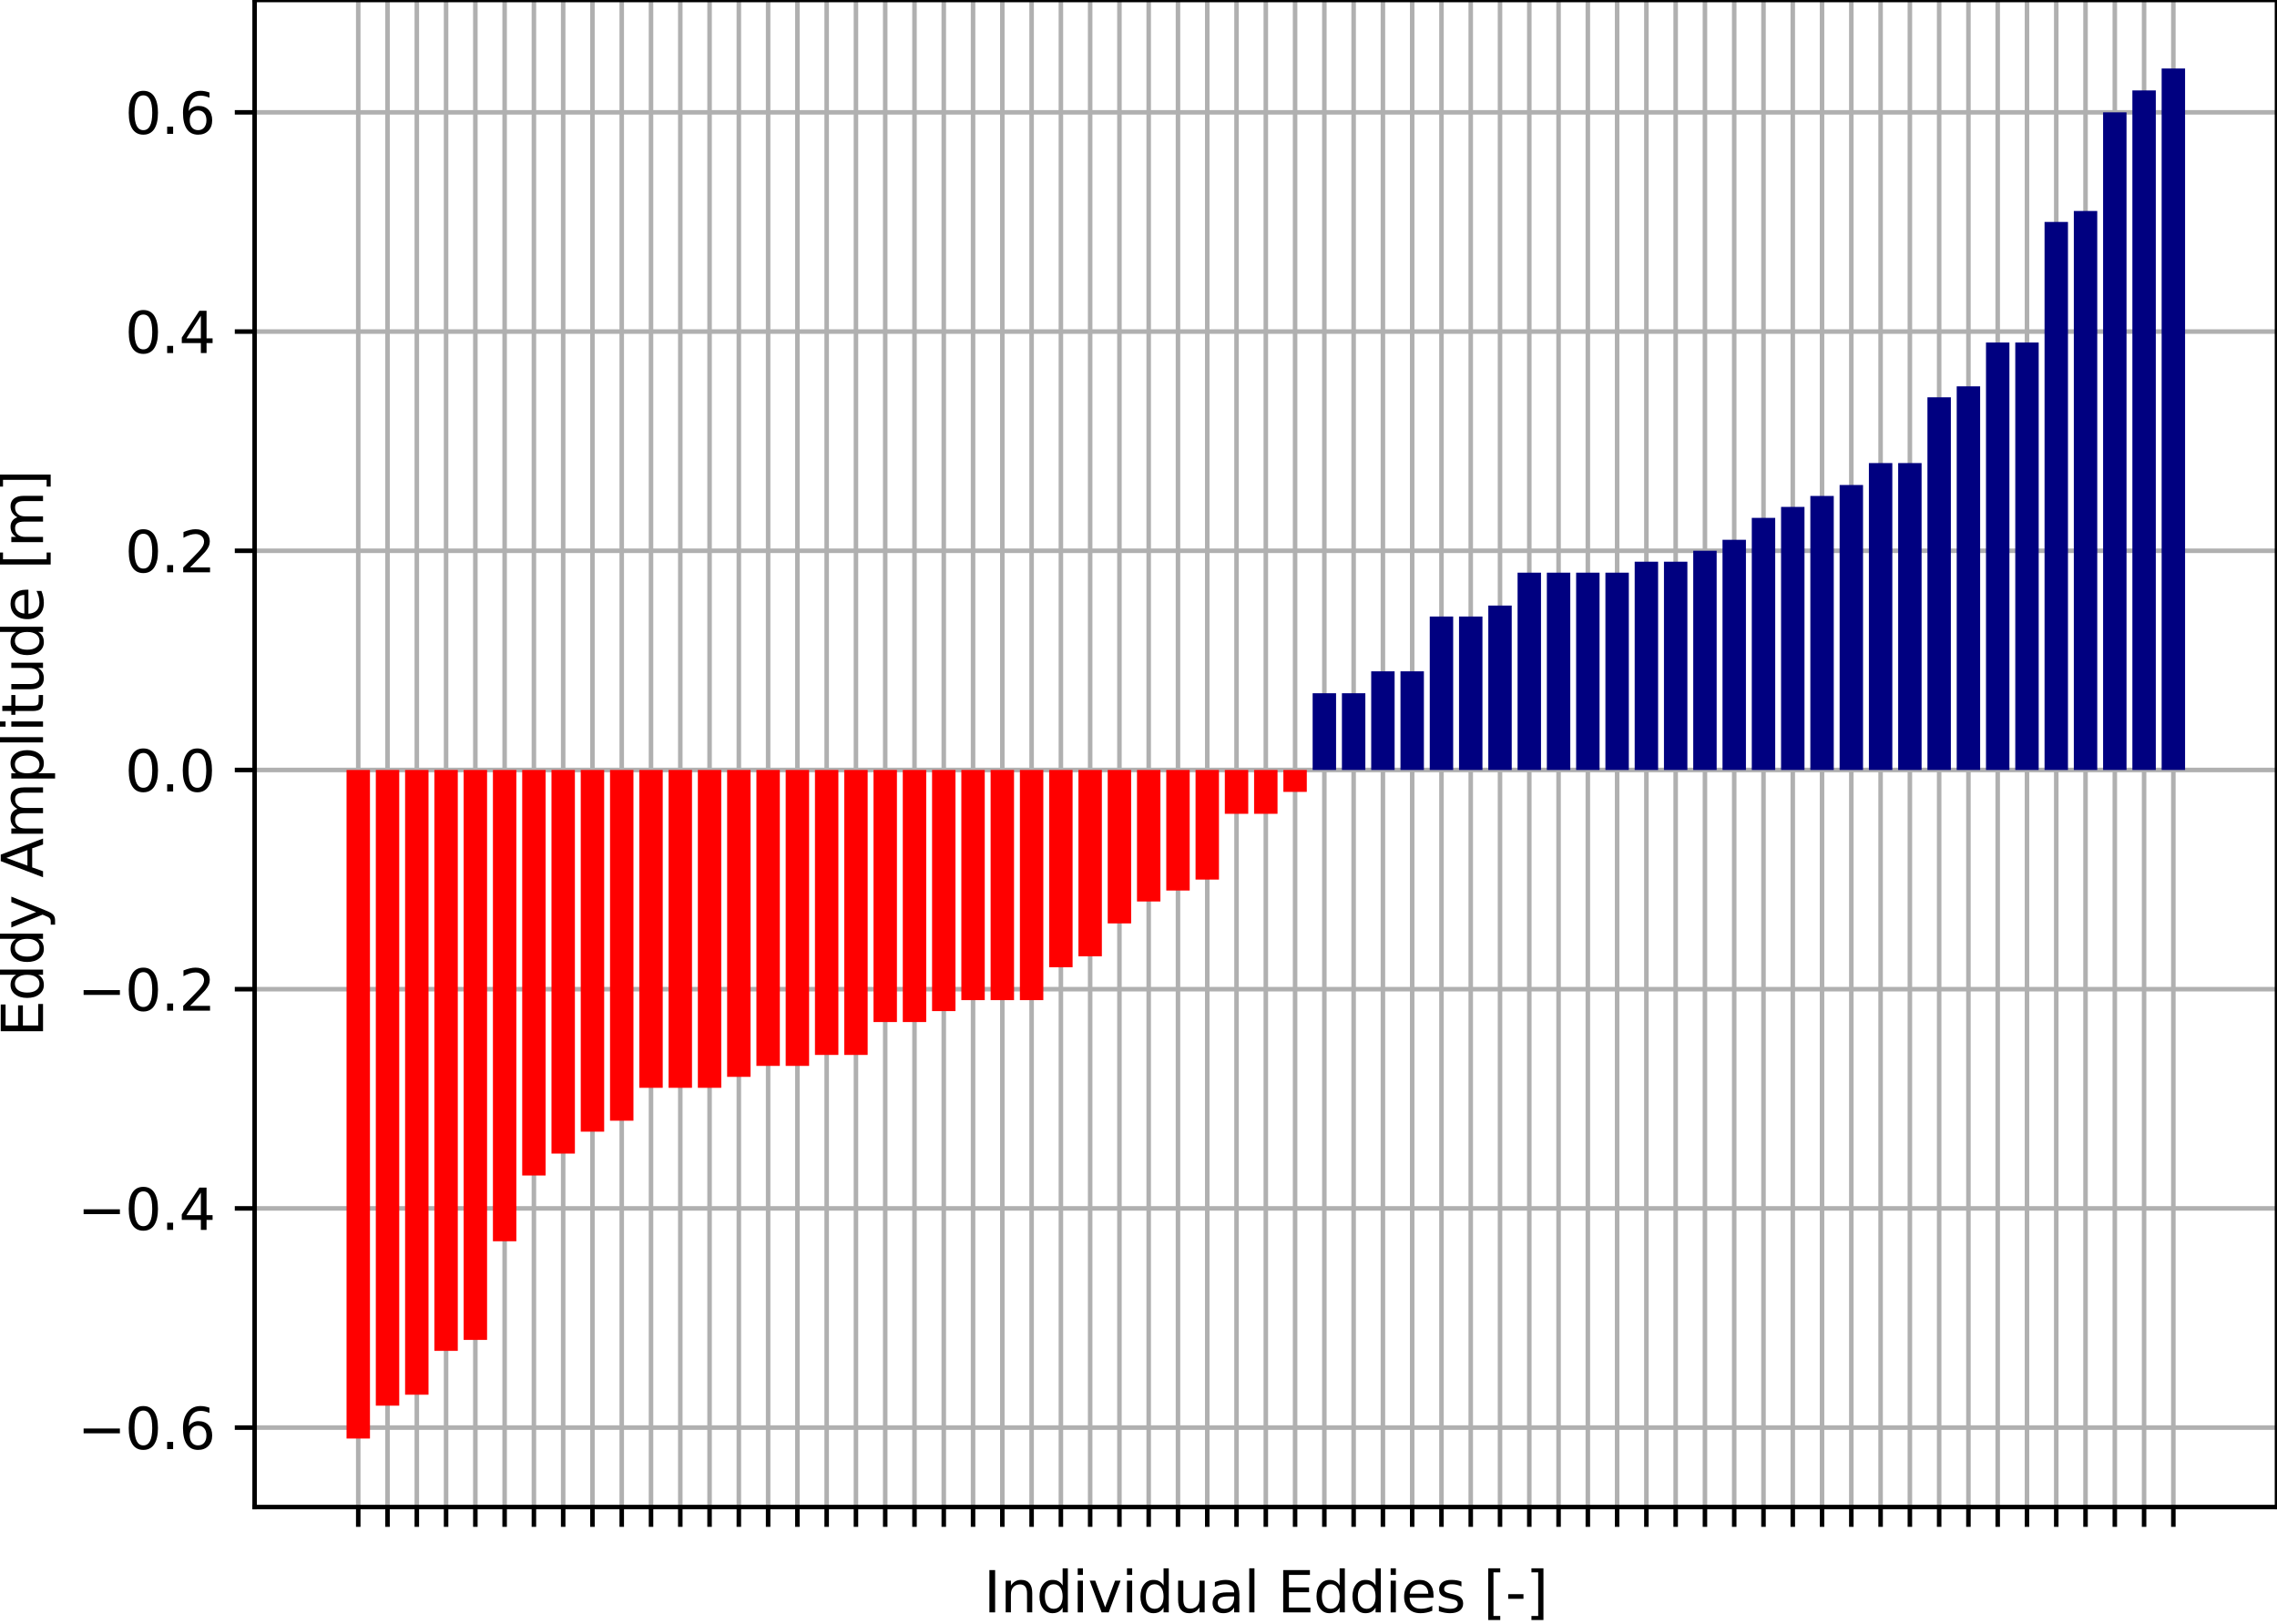 <?xml version="1.0" encoding="utf-8" standalone="no"?>
<!DOCTYPE svg PUBLIC "-//W3C//DTD SVG 1.1//EN"
  "http://www.w3.org/Graphics/SVG/1.1/DTD/svg11.dtd">
<svg xmlns:xlink="http://www.w3.org/1999/xlink" width="402.081pt" height="286.79pt" viewBox="0 0 402.081 286.79" xmlns="http://www.w3.org/2000/svg" version="1.1">
 <defs>
  <style type="text/css">*{stroke-linejoin: round; stroke-linecap: butt}</style>
 </defs>
 <g id="figure_1">
  <g id="patch_1">
   <path d="M 0 286.79 
L 402.081 286.79 
L 402.081 -0 
L 0 -0 
z
" style="fill: #ffffff"/>
  </g>
  <g id="axes_1">
   <g id="patch_2">
    <path d="M 44.961 266.112 
L 402.081 266.112 
L 402.081 -0 
L 44.961 -0 
z
" style="fill: #ffffff"/>
   </g>
   <g id="matplotlib.axis_1">
    <g id="xtick_1">
     <g id="line2d_1">
      <path d="M 63.262 266.112 
L 63.262 -0 
" clip-path="url(#p55c344beda)" style="fill: none; stroke: #b0b0b0; stroke-width: 0.8; stroke-linecap: square"/>
     </g>
     <g id="line2d_2">
      <defs>
       <path id="madc45bc527" d="M 0 0 
L 0 3.5 
" style="stroke: #000000; stroke-width: 0.8"/>
      </defs>
      <g>
       <use xlink:href="#madc45bc527" x="63.262" y="266.112" style="stroke: #000000; stroke-width: 0.8"/>
      </g>
     </g>
    </g>
    <g id="xtick_2">
     <g id="line2d_3">
      <path d="M 68.431 266.112 
L 68.431 -0 
" clip-path="url(#p55c344beda)" style="fill: none; stroke: #b0b0b0; stroke-width: 0.8; stroke-linecap: square"/>
     </g>
     <g id="line2d_4">
      <g>
       <use xlink:href="#madc45bc527" x="68.431" y="266.112" style="stroke: #000000; stroke-width: 0.8"/>
      </g>
     </g>
    </g>
    <g id="xtick_3">
     <g id="line2d_5">
      <path d="M 73.601 266.112 
L 73.601 -0 
" clip-path="url(#p55c344beda)" style="fill: none; stroke: #b0b0b0; stroke-width: 0.8; stroke-linecap: square"/>
     </g>
     <g id="line2d_6">
      <g>
       <use xlink:href="#madc45bc527" x="73.601" y="266.112" style="stroke: #000000; stroke-width: 0.8"/>
      </g>
     </g>
    </g>
    <g id="xtick_4">
     <g id="line2d_7">
      <path d="M 78.771 266.112 
L 78.771 -0 
" clip-path="url(#p55c344beda)" style="fill: none; stroke: #b0b0b0; stroke-width: 0.8; stroke-linecap: square"/>
     </g>
     <g id="line2d_8">
      <g>
       <use xlink:href="#madc45bc527" x="78.771" y="266.112" style="stroke: #000000; stroke-width: 0.8"/>
      </g>
     </g>
    </g>
    <g id="xtick_5">
     <g id="line2d_9">
      <path d="M 83.94 266.112 
L 83.94 -0 
" clip-path="url(#p55c344beda)" style="fill: none; stroke: #b0b0b0; stroke-width: 0.8; stroke-linecap: square"/>
     </g>
     <g id="line2d_10">
      <g>
       <use xlink:href="#madc45bc527" x="83.94" y="266.112" style="stroke: #000000; stroke-width: 0.8"/>
      </g>
     </g>
    </g>
    <g id="xtick_6">
     <g id="line2d_11">
      <path d="M 89.11 266.112 
L 89.11 -0 
" clip-path="url(#p55c344beda)" style="fill: none; stroke: #b0b0b0; stroke-width: 0.8; stroke-linecap: square"/>
     </g>
     <g id="line2d_12">
      <g>
       <use xlink:href="#madc45bc527" x="89.11" y="266.112" style="stroke: #000000; stroke-width: 0.8"/>
      </g>
     </g>
    </g>
    <g id="xtick_7">
     <g id="line2d_13">
      <path d="M 94.279 266.112 
L 94.279 -0 
" clip-path="url(#p55c344beda)" style="fill: none; stroke: #b0b0b0; stroke-width: 0.8; stroke-linecap: square"/>
     </g>
     <g id="line2d_14">
      <g>
       <use xlink:href="#madc45bc527" x="94.279" y="266.112" style="stroke: #000000; stroke-width: 0.8"/>
      </g>
     </g>
    </g>
    <g id="xtick_8">
     <g id="line2d_15">
      <path d="M 99.449 266.112 
L 99.449 -0 
" clip-path="url(#p55c344beda)" style="fill: none; stroke: #b0b0b0; stroke-width: 0.8; stroke-linecap: square"/>
     </g>
     <g id="line2d_16">
      <g>
       <use xlink:href="#madc45bc527" x="99.449" y="266.112" style="stroke: #000000; stroke-width: 0.8"/>
      </g>
     </g>
    </g>
    <g id="xtick_9">
     <g id="line2d_17">
      <path d="M 104.619 266.112 
L 104.619 -0 
" clip-path="url(#p55c344beda)" style="fill: none; stroke: #b0b0b0; stroke-width: 0.8; stroke-linecap: square"/>
     </g>
     <g id="line2d_18">
      <g>
       <use xlink:href="#madc45bc527" x="104.619" y="266.112" style="stroke: #000000; stroke-width: 0.8"/>
      </g>
     </g>
    </g>
    <g id="xtick_10">
     <g id="line2d_19">
      <path d="M 109.788 266.112 
L 109.788 -0 
" clip-path="url(#p55c344beda)" style="fill: none; stroke: #b0b0b0; stroke-width: 0.8; stroke-linecap: square"/>
     </g>
     <g id="line2d_20">
      <g>
       <use xlink:href="#madc45bc527" x="109.788" y="266.112" style="stroke: #000000; stroke-width: 0.8"/>
      </g>
     </g>
    </g>
    <g id="xtick_11">
     <g id="line2d_21">
      <path d="M 114.958 266.112 
L 114.958 -0 
" clip-path="url(#p55c344beda)" style="fill: none; stroke: #b0b0b0; stroke-width: 0.8; stroke-linecap: square"/>
     </g>
     <g id="line2d_22">
      <g>
       <use xlink:href="#madc45bc527" x="114.958" y="266.112" style="stroke: #000000; stroke-width: 0.8"/>
      </g>
     </g>
    </g>
    <g id="xtick_12">
     <g id="line2d_23">
      <path d="M 120.128 266.112 
L 120.128 -0 
" clip-path="url(#p55c344beda)" style="fill: none; stroke: #b0b0b0; stroke-width: 0.8; stroke-linecap: square"/>
     </g>
     <g id="line2d_24">
      <g>
       <use xlink:href="#madc45bc527" x="120.128" y="266.112" style="stroke: #000000; stroke-width: 0.8"/>
      </g>
     </g>
    </g>
    <g id="xtick_13">
     <g id="line2d_25">
      <path d="M 125.297 266.112 
L 125.297 -0 
" clip-path="url(#p55c344beda)" style="fill: none; stroke: #b0b0b0; stroke-width: 0.8; stroke-linecap: square"/>
     </g>
     <g id="line2d_26">
      <g>
       <use xlink:href="#madc45bc527" x="125.297" y="266.112" style="stroke: #000000; stroke-width: 0.8"/>
      </g>
     </g>
    </g>
    <g id="xtick_14">
     <g id="line2d_27">
      <path d="M 130.467 266.112 
L 130.467 -0 
" clip-path="url(#p55c344beda)" style="fill: none; stroke: #b0b0b0; stroke-width: 0.8; stroke-linecap: square"/>
     </g>
     <g id="line2d_28">
      <g>
       <use xlink:href="#madc45bc527" x="130.467" y="266.112" style="stroke: #000000; stroke-width: 0.8"/>
      </g>
     </g>
    </g>
    <g id="xtick_15">
     <g id="line2d_29">
      <path d="M 135.637 266.112 
L 135.637 -0 
" clip-path="url(#p55c344beda)" style="fill: none; stroke: #b0b0b0; stroke-width: 0.8; stroke-linecap: square"/>
     </g>
     <g id="line2d_30">
      <g>
       <use xlink:href="#madc45bc527" x="135.637" y="266.112" style="stroke: #000000; stroke-width: 0.8"/>
      </g>
     </g>
    </g>
    <g id="xtick_16">
     <g id="line2d_31">
      <path d="M 140.806 266.112 
L 140.806 -0 
" clip-path="url(#p55c344beda)" style="fill: none; stroke: #b0b0b0; stroke-width: 0.8; stroke-linecap: square"/>
     </g>
     <g id="line2d_32">
      <g>
       <use xlink:href="#madc45bc527" x="140.806" y="266.112" style="stroke: #000000; stroke-width: 0.8"/>
      </g>
     </g>
    </g>
    <g id="xtick_17">
     <g id="line2d_33">
      <path d="M 145.976 266.112 
L 145.976 -0 
" clip-path="url(#p55c344beda)" style="fill: none; stroke: #b0b0b0; stroke-width: 0.8; stroke-linecap: square"/>
     </g>
     <g id="line2d_34">
      <g>
       <use xlink:href="#madc45bc527" x="145.976" y="266.112" style="stroke: #000000; stroke-width: 0.8"/>
      </g>
     </g>
    </g>
    <g id="xtick_18">
     <g id="line2d_35">
      <path d="M 151.146 266.112 
L 151.146 -0 
" clip-path="url(#p55c344beda)" style="fill: none; stroke: #b0b0b0; stroke-width: 0.8; stroke-linecap: square"/>
     </g>
     <g id="line2d_36">
      <g>
       <use xlink:href="#madc45bc527" x="151.146" y="266.112" style="stroke: #000000; stroke-width: 0.8"/>
      </g>
     </g>
    </g>
    <g id="xtick_19">
     <g id="line2d_37">
      <path d="M 156.315 266.112 
L 156.315 -0 
" clip-path="url(#p55c344beda)" style="fill: none; stroke: #b0b0b0; stroke-width: 0.8; stroke-linecap: square"/>
     </g>
     <g id="line2d_38">
      <g>
       <use xlink:href="#madc45bc527" x="156.315" y="266.112" style="stroke: #000000; stroke-width: 0.8"/>
      </g>
     </g>
    </g>
    <g id="xtick_20">
     <g id="line2d_39">
      <path d="M 161.485 266.112 
L 161.485 -0 
" clip-path="url(#p55c344beda)" style="fill: none; stroke: #b0b0b0; stroke-width: 0.8; stroke-linecap: square"/>
     </g>
     <g id="line2d_40">
      <g>
       <use xlink:href="#madc45bc527" x="161.485" y="266.112" style="stroke: #000000; stroke-width: 0.8"/>
      </g>
     </g>
    </g>
    <g id="xtick_21">
     <g id="line2d_41">
      <path d="M 166.655 266.112 
L 166.655 -0 
" clip-path="url(#p55c344beda)" style="fill: none; stroke: #b0b0b0; stroke-width: 0.8; stroke-linecap: square"/>
     </g>
     <g id="line2d_42">
      <g>
       <use xlink:href="#madc45bc527" x="166.655" y="266.112" style="stroke: #000000; stroke-width: 0.8"/>
      </g>
     </g>
    </g>
    <g id="xtick_22">
     <g id="line2d_43">
      <path d="M 171.824 266.112 
L 171.824 -0 
" clip-path="url(#p55c344beda)" style="fill: none; stroke: #b0b0b0; stroke-width: 0.8; stroke-linecap: square"/>
     </g>
     <g id="line2d_44">
      <g>
       <use xlink:href="#madc45bc527" x="171.824" y="266.112" style="stroke: #000000; stroke-width: 0.8"/>
      </g>
     </g>
    </g>
    <g id="xtick_23">
     <g id="line2d_45">
      <path d="M 176.994 266.112 
L 176.994 -0 
" clip-path="url(#p55c344beda)" style="fill: none; stroke: #b0b0b0; stroke-width: 0.8; stroke-linecap: square"/>
     </g>
     <g id="line2d_46">
      <g>
       <use xlink:href="#madc45bc527" x="176.994" y="266.112" style="stroke: #000000; stroke-width: 0.8"/>
      </g>
     </g>
    </g>
    <g id="xtick_24">
     <g id="line2d_47">
      <path d="M 182.164 266.112 
L 182.164 -0 
" clip-path="url(#p55c344beda)" style="fill: none; stroke: #b0b0b0; stroke-width: 0.8; stroke-linecap: square"/>
     </g>
     <g id="line2d_48">
      <g>
       <use xlink:href="#madc45bc527" x="182.164" y="266.112" style="stroke: #000000; stroke-width: 0.8"/>
      </g>
     </g>
    </g>
    <g id="xtick_25">
     <g id="line2d_49">
      <path d="M 187.333 266.112 
L 187.333 -0 
" clip-path="url(#p55c344beda)" style="fill: none; stroke: #b0b0b0; stroke-width: 0.8; stroke-linecap: square"/>
     </g>
     <g id="line2d_50">
      <g>
       <use xlink:href="#madc45bc527" x="187.333" y="266.112" style="stroke: #000000; stroke-width: 0.8"/>
      </g>
     </g>
    </g>
    <g id="xtick_26">
     <g id="line2d_51">
      <path d="M 192.503 266.112 
L 192.503 -0 
" clip-path="url(#p55c344beda)" style="fill: none; stroke: #b0b0b0; stroke-width: 0.8; stroke-linecap: square"/>
     </g>
     <g id="line2d_52">
      <g>
       <use xlink:href="#madc45bc527" x="192.503" y="266.112" style="stroke: #000000; stroke-width: 0.8"/>
      </g>
     </g>
    </g>
    <g id="xtick_27">
     <g id="line2d_53">
      <path d="M 197.673 266.112 
L 197.673 -0 
" clip-path="url(#p55c344beda)" style="fill: none; stroke: #b0b0b0; stroke-width: 0.8; stroke-linecap: square"/>
     </g>
     <g id="line2d_54">
      <g>
       <use xlink:href="#madc45bc527" x="197.673" y="266.112" style="stroke: #000000; stroke-width: 0.8"/>
      </g>
     </g>
    </g>
    <g id="xtick_28">
     <g id="line2d_55">
      <path d="M 202.842 266.112 
L 202.842 -0 
" clip-path="url(#p55c344beda)" style="fill: none; stroke: #b0b0b0; stroke-width: 0.8; stroke-linecap: square"/>
     </g>
     <g id="line2d_56">
      <g>
       <use xlink:href="#madc45bc527" x="202.842" y="266.112" style="stroke: #000000; stroke-width: 0.8"/>
      </g>
     </g>
    </g>
    <g id="xtick_29">
     <g id="line2d_57">
      <path d="M 208.012 266.112 
L 208.012 -0 
" clip-path="url(#p55c344beda)" style="fill: none; stroke: #b0b0b0; stroke-width: 0.8; stroke-linecap: square"/>
     </g>
     <g id="line2d_58">
      <g>
       <use xlink:href="#madc45bc527" x="208.012" y="266.112" style="stroke: #000000; stroke-width: 0.8"/>
      </g>
     </g>
    </g>
    <g id="xtick_30">
     <g id="line2d_59">
      <path d="M 213.182 266.112 
L 213.182 -0 
" clip-path="url(#p55c344beda)" style="fill: none; stroke: #b0b0b0; stroke-width: 0.8; stroke-linecap: square"/>
     </g>
     <g id="line2d_60">
      <g>
       <use xlink:href="#madc45bc527" x="213.182" y="266.112" style="stroke: #000000; stroke-width: 0.8"/>
      </g>
     </g>
    </g>
    <g id="xtick_31">
     <g id="line2d_61">
      <path d="M 218.351 266.112 
L 218.351 -0 
" clip-path="url(#p55c344beda)" style="fill: none; stroke: #b0b0b0; stroke-width: 0.8; stroke-linecap: square"/>
     </g>
     <g id="line2d_62">
      <g>
       <use xlink:href="#madc45bc527" x="218.351" y="266.112" style="stroke: #000000; stroke-width: 0.8"/>
      </g>
     </g>
    </g>
    <g id="xtick_32">
     <g id="line2d_63">
      <path d="M 223.521 266.112 
L 223.521 -0 
" clip-path="url(#p55c344beda)" style="fill: none; stroke: #b0b0b0; stroke-width: 0.8; stroke-linecap: square"/>
     </g>
     <g id="line2d_64">
      <g>
       <use xlink:href="#madc45bc527" x="223.521" y="266.112" style="stroke: #000000; stroke-width: 0.8"/>
      </g>
     </g>
    </g>
    <g id="xtick_33">
     <g id="line2d_65">
      <path d="M 228.691 266.112 
L 228.691 -0 
" clip-path="url(#p55c344beda)" style="fill: none; stroke: #b0b0b0; stroke-width: 0.8; stroke-linecap: square"/>
     </g>
     <g id="line2d_66">
      <g>
       <use xlink:href="#madc45bc527" x="228.691" y="266.112" style="stroke: #000000; stroke-width: 0.8"/>
      </g>
     </g>
    </g>
    <g id="xtick_34">
     <g id="line2d_67">
      <path d="M 233.86 266.112 
L 233.86 -0 
" clip-path="url(#p55c344beda)" style="fill: none; stroke: #b0b0b0; stroke-width: 0.8; stroke-linecap: square"/>
     </g>
     <g id="line2d_68">
      <g>
       <use xlink:href="#madc45bc527" x="233.86" y="266.112" style="stroke: #000000; stroke-width: 0.8"/>
      </g>
     </g>
    </g>
    <g id="xtick_35">
     <g id="line2d_69">
      <path d="M 239.03 266.112 
L 239.03 -0 
" clip-path="url(#p55c344beda)" style="fill: none; stroke: #b0b0b0; stroke-width: 0.8; stroke-linecap: square"/>
     </g>
     <g id="line2d_70">
      <g>
       <use xlink:href="#madc45bc527" x="239.03" y="266.112" style="stroke: #000000; stroke-width: 0.8"/>
      </g>
     </g>
    </g>
    <g id="xtick_36">
     <g id="line2d_71">
      <path d="M 244.2 266.112 
L 244.2 -0 
" clip-path="url(#p55c344beda)" style="fill: none; stroke: #b0b0b0; stroke-width: 0.8; stroke-linecap: square"/>
     </g>
     <g id="line2d_72">
      <g>
       <use xlink:href="#madc45bc527" x="244.2" y="266.112" style="stroke: #000000; stroke-width: 0.8"/>
      </g>
     </g>
    </g>
    <g id="xtick_37">
     <g id="line2d_73">
      <path d="M 249.369 266.112 
L 249.369 -0 
" clip-path="url(#p55c344beda)" style="fill: none; stroke: #b0b0b0; stroke-width: 0.8; stroke-linecap: square"/>
     </g>
     <g id="line2d_74">
      <g>
       <use xlink:href="#madc45bc527" x="249.369" y="266.112" style="stroke: #000000; stroke-width: 0.8"/>
      </g>
     </g>
    </g>
    <g id="xtick_38">
     <g id="line2d_75">
      <path d="M 254.539 266.112 
L 254.539 -0 
" clip-path="url(#p55c344beda)" style="fill: none; stroke: #b0b0b0; stroke-width: 0.8; stroke-linecap: square"/>
     </g>
     <g id="line2d_76">
      <g>
       <use xlink:href="#madc45bc527" x="254.539" y="266.112" style="stroke: #000000; stroke-width: 0.8"/>
      </g>
     </g>
    </g>
    <g id="xtick_39">
     <g id="line2d_77">
      <path d="M 259.709 266.112 
L 259.709 -0 
" clip-path="url(#p55c344beda)" style="fill: none; stroke: #b0b0b0; stroke-width: 0.8; stroke-linecap: square"/>
     </g>
     <g id="line2d_78">
      <g>
       <use xlink:href="#madc45bc527" x="259.709" y="266.112" style="stroke: #000000; stroke-width: 0.8"/>
      </g>
     </g>
    </g>
    <g id="xtick_40">
     <g id="line2d_79">
      <path d="M 264.878 266.112 
L 264.878 -0 
" clip-path="url(#p55c344beda)" style="fill: none; stroke: #b0b0b0; stroke-width: 0.8; stroke-linecap: square"/>
     </g>
     <g id="line2d_80">
      <g>
       <use xlink:href="#madc45bc527" x="264.878" y="266.112" style="stroke: #000000; stroke-width: 0.8"/>
      </g>
     </g>
    </g>
    <g id="xtick_41">
     <g id="line2d_81">
      <path d="M 270.048 266.112 
L 270.048 -0 
" clip-path="url(#p55c344beda)" style="fill: none; stroke: #b0b0b0; stroke-width: 0.8; stroke-linecap: square"/>
     </g>
     <g id="line2d_82">
      <g>
       <use xlink:href="#madc45bc527" x="270.048" y="266.112" style="stroke: #000000; stroke-width: 0.8"/>
      </g>
     </g>
    </g>
    <g id="xtick_42">
     <g id="line2d_83">
      <path d="M 275.218 266.112 
L 275.218 -0 
" clip-path="url(#p55c344beda)" style="fill: none; stroke: #b0b0b0; stroke-width: 0.8; stroke-linecap: square"/>
     </g>
     <g id="line2d_84">
      <g>
       <use xlink:href="#madc45bc527" x="275.218" y="266.112" style="stroke: #000000; stroke-width: 0.8"/>
      </g>
     </g>
    </g>
    <g id="xtick_43">
     <g id="line2d_85">
      <path d="M 280.387 266.112 
L 280.387 -0 
" clip-path="url(#p55c344beda)" style="fill: none; stroke: #b0b0b0; stroke-width: 0.8; stroke-linecap: square"/>
     </g>
     <g id="line2d_86">
      <g>
       <use xlink:href="#madc45bc527" x="280.387" y="266.112" style="stroke: #000000; stroke-width: 0.8"/>
      </g>
     </g>
    </g>
    <g id="xtick_44">
     <g id="line2d_87">
      <path d="M 285.557 266.112 
L 285.557 -0 
" clip-path="url(#p55c344beda)" style="fill: none; stroke: #b0b0b0; stroke-width: 0.8; stroke-linecap: square"/>
     </g>
     <g id="line2d_88">
      <g>
       <use xlink:href="#madc45bc527" x="285.557" y="266.112" style="stroke: #000000; stroke-width: 0.8"/>
      </g>
     </g>
    </g>
    <g id="xtick_45">
     <g id="line2d_89">
      <path d="M 290.726 266.112 
L 290.726 -0 
" clip-path="url(#p55c344beda)" style="fill: none; stroke: #b0b0b0; stroke-width: 0.8; stroke-linecap: square"/>
     </g>
     <g id="line2d_90">
      <g>
       <use xlink:href="#madc45bc527" x="290.726" y="266.112" style="stroke: #000000; stroke-width: 0.8"/>
      </g>
     </g>
    </g>
    <g id="xtick_46">
     <g id="line2d_91">
      <path d="M 295.896 266.112 
L 295.896 -0 
" clip-path="url(#p55c344beda)" style="fill: none; stroke: #b0b0b0; stroke-width: 0.8; stroke-linecap: square"/>
     </g>
     <g id="line2d_92">
      <g>
       <use xlink:href="#madc45bc527" x="295.896" y="266.112" style="stroke: #000000; stroke-width: 0.8"/>
      </g>
     </g>
    </g>
    <g id="xtick_47">
     <g id="line2d_93">
      <path d="M 301.066 266.112 
L 301.066 -0 
" clip-path="url(#p55c344beda)" style="fill: none; stroke: #b0b0b0; stroke-width: 0.8; stroke-linecap: square"/>
     </g>
     <g id="line2d_94">
      <g>
       <use xlink:href="#madc45bc527" x="301.066" y="266.112" style="stroke: #000000; stroke-width: 0.8"/>
      </g>
     </g>
    </g>
    <g id="xtick_48">
     <g id="line2d_95">
      <path d="M 306.235 266.112 
L 306.235 -0 
" clip-path="url(#p55c344beda)" style="fill: none; stroke: #b0b0b0; stroke-width: 0.8; stroke-linecap: square"/>
     </g>
     <g id="line2d_96">
      <g>
       <use xlink:href="#madc45bc527" x="306.235" y="266.112" style="stroke: #000000; stroke-width: 0.8"/>
      </g>
     </g>
    </g>
    <g id="xtick_49">
     <g id="line2d_97">
      <path d="M 311.405 266.112 
L 311.405 -0 
" clip-path="url(#p55c344beda)" style="fill: none; stroke: #b0b0b0; stroke-width: 0.8; stroke-linecap: square"/>
     </g>
     <g id="line2d_98">
      <g>
       <use xlink:href="#madc45bc527" x="311.405" y="266.112" style="stroke: #000000; stroke-width: 0.8"/>
      </g>
     </g>
    </g>
    <g id="xtick_50">
     <g id="line2d_99">
      <path d="M 316.575 266.112 
L 316.575 -0 
" clip-path="url(#p55c344beda)" style="fill: none; stroke: #b0b0b0; stroke-width: 0.8; stroke-linecap: square"/>
     </g>
     <g id="line2d_100">
      <g>
       <use xlink:href="#madc45bc527" x="316.575" y="266.112" style="stroke: #000000; stroke-width: 0.8"/>
      </g>
     </g>
    </g>
    <g id="xtick_51">
     <g id="line2d_101">
      <path d="M 321.744 266.112 
L 321.744 -0 
" clip-path="url(#p55c344beda)" style="fill: none; stroke: #b0b0b0; stroke-width: 0.8; stroke-linecap: square"/>
     </g>
     <g id="line2d_102">
      <g>
       <use xlink:href="#madc45bc527" x="321.744" y="266.112" style="stroke: #000000; stroke-width: 0.8"/>
      </g>
     </g>
    </g>
    <g id="xtick_52">
     <g id="line2d_103">
      <path d="M 326.914 266.112 
L 326.914 -0 
" clip-path="url(#p55c344beda)" style="fill: none; stroke: #b0b0b0; stroke-width: 0.8; stroke-linecap: square"/>
     </g>
     <g id="line2d_104">
      <g>
       <use xlink:href="#madc45bc527" x="326.914" y="266.112" style="stroke: #000000; stroke-width: 0.8"/>
      </g>
     </g>
    </g>
    <g id="xtick_53">
     <g id="line2d_105">
      <path d="M 332.084 266.112 
L 332.084 -0 
" clip-path="url(#p55c344beda)" style="fill: none; stroke: #b0b0b0; stroke-width: 0.8; stroke-linecap: square"/>
     </g>
     <g id="line2d_106">
      <g>
       <use xlink:href="#madc45bc527" x="332.084" y="266.112" style="stroke: #000000; stroke-width: 0.8"/>
      </g>
     </g>
    </g>
    <g id="xtick_54">
     <g id="line2d_107">
      <path d="M 337.253 266.112 
L 337.253 -0 
" clip-path="url(#p55c344beda)" style="fill: none; stroke: #b0b0b0; stroke-width: 0.8; stroke-linecap: square"/>
     </g>
     <g id="line2d_108">
      <g>
       <use xlink:href="#madc45bc527" x="337.253" y="266.112" style="stroke: #000000; stroke-width: 0.8"/>
      </g>
     </g>
    </g>
    <g id="xtick_55">
     <g id="line2d_109">
      <path d="M 342.423 266.112 
L 342.423 -0 
" clip-path="url(#p55c344beda)" style="fill: none; stroke: #b0b0b0; stroke-width: 0.8; stroke-linecap: square"/>
     </g>
     <g id="line2d_110">
      <g>
       <use xlink:href="#madc45bc527" x="342.423" y="266.112" style="stroke: #000000; stroke-width: 0.8"/>
      </g>
     </g>
    </g>
    <g id="xtick_56">
     <g id="line2d_111">
      <path d="M 347.593 266.112 
L 347.593 -0 
" clip-path="url(#p55c344beda)" style="fill: none; stroke: #b0b0b0; stroke-width: 0.8; stroke-linecap: square"/>
     </g>
     <g id="line2d_112">
      <g>
       <use xlink:href="#madc45bc527" x="347.593" y="266.112" style="stroke: #000000; stroke-width: 0.8"/>
      </g>
     </g>
    </g>
    <g id="xtick_57">
     <g id="line2d_113">
      <path d="M 352.762 266.112 
L 352.762 -0 
" clip-path="url(#p55c344beda)" style="fill: none; stroke: #b0b0b0; stroke-width: 0.8; stroke-linecap: square"/>
     </g>
     <g id="line2d_114">
      <g>
       <use xlink:href="#madc45bc527" x="352.762" y="266.112" style="stroke: #000000; stroke-width: 0.8"/>
      </g>
     </g>
    </g>
    <g id="xtick_58">
     <g id="line2d_115">
      <path d="M 357.932 266.112 
L 357.932 -0 
" clip-path="url(#p55c344beda)" style="fill: none; stroke: #b0b0b0; stroke-width: 0.8; stroke-linecap: square"/>
     </g>
     <g id="line2d_116">
      <g>
       <use xlink:href="#madc45bc527" x="357.932" y="266.112" style="stroke: #000000; stroke-width: 0.8"/>
      </g>
     </g>
    </g>
    <g id="xtick_59">
     <g id="line2d_117">
      <path d="M 363.102 266.112 
L 363.102 -0 
" clip-path="url(#p55c344beda)" style="fill: none; stroke: #b0b0b0; stroke-width: 0.8; stroke-linecap: square"/>
     </g>
     <g id="line2d_118">
      <g>
       <use xlink:href="#madc45bc527" x="363.102" y="266.112" style="stroke: #000000; stroke-width: 0.8"/>
      </g>
     </g>
    </g>
    <g id="xtick_60">
     <g id="line2d_119">
      <path d="M 368.271 266.112 
L 368.271 -0 
" clip-path="url(#p55c344beda)" style="fill: none; stroke: #b0b0b0; stroke-width: 0.8; stroke-linecap: square"/>
     </g>
     <g id="line2d_120">
      <g>
       <use xlink:href="#madc45bc527" x="368.271" y="266.112" style="stroke: #000000; stroke-width: 0.8"/>
      </g>
     </g>
    </g>
    <g id="xtick_61">
     <g id="line2d_121">
      <path d="M 373.441 266.112 
L 373.441 -0 
" clip-path="url(#p55c344beda)" style="fill: none; stroke: #b0b0b0; stroke-width: 0.8; stroke-linecap: square"/>
     </g>
     <g id="line2d_122">
      <g>
       <use xlink:href="#madc45bc527" x="373.441" y="266.112" style="stroke: #000000; stroke-width: 0.8"/>
      </g>
     </g>
    </g>
    <g id="xtick_62">
     <g id="line2d_123">
      <path d="M 378.611 266.112 
L 378.611 -0 
" clip-path="url(#p55c344beda)" style="fill: none; stroke: #b0b0b0; stroke-width: 0.8; stroke-linecap: square"/>
     </g>
     <g id="line2d_124">
      <g>
       <use xlink:href="#madc45bc527" x="378.611" y="266.112" style="stroke: #000000; stroke-width: 0.8"/>
      </g>
     </g>
    </g>
    <g id="xtick_63">
     <g id="line2d_125">
      <path d="M 383.78 266.112 
L 383.78 -0 
" clip-path="url(#p55c344beda)" style="fill: none; stroke: #b0b0b0; stroke-width: 0.8; stroke-linecap: square"/>
     </g>
     <g id="line2d_126">
      <g>
       <use xlink:href="#madc45bc527" x="383.78" y="266.112" style="stroke: #000000; stroke-width: 0.8"/>
      </g>
     </g>
    </g>
    <g id="text_1">
     <!-- Individual Eddies [-] -->
     <g transform="translate(173.708 284.71)scale(0.1 -0.1)">
      <defs>
       <path id="DejaVuSans-49" d="M 628 4666 
L 1259 4666 
L 1259 0 
L 628 0 
L 628 4666 
z
" transform="scale(0.016)"/>
       <path id="DejaVuSans-6e" d="M 3513 2113 
L 3513 0 
L 2938 0 
L 2938 2094 
Q 2938 2591 2744 2837 
Q 2550 3084 2163 3084 
Q 1697 3084 1428 2787 
Q 1159 2491 1159 1978 
L 1159 0 
L 581 0 
L 581 3500 
L 1159 3500 
L 1159 2956 
Q 1366 3272 1645 3428 
Q 1925 3584 2291 3584 
Q 2894 3584 3203 3211 
Q 3513 2838 3513 2113 
z
" transform="scale(0.016)"/>
       <path id="DejaVuSans-64" d="M 2906 2969 
L 2906 4863 
L 3481 4863 
L 3481 0 
L 2906 0 
L 2906 525 
Q 2725 213 2448 61 
Q 2172 -91 1784 -91 
Q 1150 -91 751 415 
Q 353 922 353 1747 
Q 353 2572 751 3078 
Q 1150 3584 1784 3584 
Q 2172 3584 2448 3432 
Q 2725 3281 2906 2969 
z
M 947 1747 
Q 947 1113 1208 752 
Q 1469 391 1925 391 
Q 2381 391 2643 752 
Q 2906 1113 2906 1747 
Q 2906 2381 2643 2742 
Q 2381 3103 1925 3103 
Q 1469 3103 1208 2742 
Q 947 2381 947 1747 
z
" transform="scale(0.016)"/>
       <path id="DejaVuSans-69" d="M 603 3500 
L 1178 3500 
L 1178 0 
L 603 0 
L 603 3500 
z
M 603 4863 
L 1178 4863 
L 1178 4134 
L 603 4134 
L 603 4863 
z
" transform="scale(0.016)"/>
       <path id="DejaVuSans-76" d="M 191 3500 
L 800 3500 
L 1894 563 
L 2988 3500 
L 3597 3500 
L 2284 0 
L 1503 0 
L 191 3500 
z
" transform="scale(0.016)"/>
       <path id="DejaVuSans-75" d="M 544 1381 
L 544 3500 
L 1119 3500 
L 1119 1403 
Q 1119 906 1312 657 
Q 1506 409 1894 409 
Q 2359 409 2629 706 
Q 2900 1003 2900 1516 
L 2900 3500 
L 3475 3500 
L 3475 0 
L 2900 0 
L 2900 538 
Q 2691 219 2414 64 
Q 2138 -91 1772 -91 
Q 1169 -91 856 284 
Q 544 659 544 1381 
z
M 1991 3584 
L 1991 3584 
z
" transform="scale(0.016)"/>
       <path id="DejaVuSans-61" d="M 2194 1759 
Q 1497 1759 1228 1600 
Q 959 1441 959 1056 
Q 959 750 1161 570 
Q 1363 391 1709 391 
Q 2188 391 2477 730 
Q 2766 1069 2766 1631 
L 2766 1759 
L 2194 1759 
z
M 3341 1997 
L 3341 0 
L 2766 0 
L 2766 531 
Q 2569 213 2275 61 
Q 1981 -91 1556 -91 
Q 1019 -91 701 211 
Q 384 513 384 1019 
Q 384 1609 779 1909 
Q 1175 2209 1959 2209 
L 2766 2209 
L 2766 2266 
Q 2766 2663 2505 2880 
Q 2244 3097 1772 3097 
Q 1472 3097 1187 3025 
Q 903 2953 641 2809 
L 641 3341 
Q 956 3463 1253 3523 
Q 1550 3584 1831 3584 
Q 2591 3584 2966 3190 
Q 3341 2797 3341 1997 
z
" transform="scale(0.016)"/>
       <path id="DejaVuSans-6c" d="M 603 4863 
L 1178 4863 
L 1178 0 
L 603 0 
L 603 4863 
z
" transform="scale(0.016)"/>
       <path id="DejaVuSans-20" transform="scale(0.016)"/>
       <path id="DejaVuSans-45" d="M 628 4666 
L 3578 4666 
L 3578 4134 
L 1259 4134 
L 1259 2753 
L 3481 2753 
L 3481 2222 
L 1259 2222 
L 1259 531 
L 3634 531 
L 3634 0 
L 628 0 
L 628 4666 
z
" transform="scale(0.016)"/>
       <path id="DejaVuSans-65" d="M 3597 1894 
L 3597 1613 
L 953 1613 
Q 991 1019 1311 708 
Q 1631 397 2203 397 
Q 2534 397 2845 478 
Q 3156 559 3463 722 
L 3463 178 
Q 3153 47 2828 -22 
Q 2503 -91 2169 -91 
Q 1331 -91 842 396 
Q 353 884 353 1716 
Q 353 2575 817 3079 
Q 1281 3584 2069 3584 
Q 2775 3584 3186 3129 
Q 3597 2675 3597 1894 
z
M 3022 2063 
Q 3016 2534 2758 2815 
Q 2500 3097 2075 3097 
Q 1594 3097 1305 2825 
Q 1016 2553 972 2059 
L 3022 2063 
z
" transform="scale(0.016)"/>
       <path id="DejaVuSans-73" d="M 2834 3397 
L 2834 2853 
Q 2591 2978 2328 3040 
Q 2066 3103 1784 3103 
Q 1356 3103 1142 2972 
Q 928 2841 928 2578 
Q 928 2378 1081 2264 
Q 1234 2150 1697 2047 
L 1894 2003 
Q 2506 1872 2764 1633 
Q 3022 1394 3022 966 
Q 3022 478 2636 193 
Q 2250 -91 1575 -91 
Q 1294 -91 989 -36 
Q 684 19 347 128 
L 347 722 
Q 666 556 975 473 
Q 1284 391 1588 391 
Q 1994 391 2212 530 
Q 2431 669 2431 922 
Q 2431 1156 2273 1281 
Q 2116 1406 1581 1522 
L 1381 1569 
Q 847 1681 609 1914 
Q 372 2147 372 2553 
Q 372 3047 722 3315 
Q 1072 3584 1716 3584 
Q 2034 3584 2315 3537 
Q 2597 3491 2834 3397 
z
" transform="scale(0.016)"/>
       <path id="DejaVuSans-5b" d="M 550 4863 
L 1875 4863 
L 1875 4416 
L 1125 4416 
L 1125 -397 
L 1875 -397 
L 1875 -844 
L 550 -844 
L 550 4863 
z
" transform="scale(0.016)"/>
       <path id="DejaVuSans-2d" d="M 313 2009 
L 1997 2009 
L 1997 1497 
L 313 1497 
L 313 2009 
z
" transform="scale(0.016)"/>
       <path id="DejaVuSans-5d" d="M 1947 4863 
L 1947 -844 
L 622 -844 
L 622 -397 
L 1369 -397 
L 1369 4416 
L 622 4416 
L 622 4863 
L 1947 4863 
z
" transform="scale(0.016)"/>
      </defs>
      <use xlink:href="#DejaVuSans-49"/>
      <use xlink:href="#DejaVuSans-6e" x="29.492"/>
      <use xlink:href="#DejaVuSans-64" x="92.871"/>
      <use xlink:href="#DejaVuSans-69" x="156.348"/>
      <use xlink:href="#DejaVuSans-76" x="184.131"/>
      <use xlink:href="#DejaVuSans-69" x="243.311"/>
      <use xlink:href="#DejaVuSans-64" x="271.094"/>
      <use xlink:href="#DejaVuSans-75" x="334.57"/>
      <use xlink:href="#DejaVuSans-61" x="397.949"/>
      <use xlink:href="#DejaVuSans-6c" x="459.229"/>
      <use xlink:href="#DejaVuSans-20" x="487.012"/>
      <use xlink:href="#DejaVuSans-45" x="518.799"/>
      <use xlink:href="#DejaVuSans-64" x="581.982"/>
      <use xlink:href="#DejaVuSans-64" x="645.459"/>
      <use xlink:href="#DejaVuSans-69" x="708.936"/>
      <use xlink:href="#DejaVuSans-65" x="736.719"/>
      <use xlink:href="#DejaVuSans-73" x="798.242"/>
      <use xlink:href="#DejaVuSans-20" x="850.342"/>
      <use xlink:href="#DejaVuSans-5b" x="882.129"/>
      <use xlink:href="#DejaVuSans-2d" x="921.143"/>
      <use xlink:href="#DejaVuSans-5d" x="957.227"/>
     </g>
    </g>
   </g>
   <g id="matplotlib.axis_2">
    <g id="ytick_1">
     <g id="line2d_127">
      <path d="M 44.961 252.081 
L 402.081 252.081 
" clip-path="url(#p55c344beda)" style="fill: none; stroke: #b0b0b0; stroke-width: 0.8; stroke-linecap: square"/>
     </g>
     <g id="line2d_128">
      <defs>
       <path id="m12c5461d43" d="M 0 0 
L -3.5 0 
" style="stroke: #000000; stroke-width: 0.8"/>
      </defs>
      <g>
       <use xlink:href="#m12c5461d43" x="44.961" y="252.081" style="stroke: #000000; stroke-width: 0.8"/>
      </g>
     </g>
     <g id="text_2">
      <!-- −0.6 -->
      <g transform="translate(13.678 255.88)scale(0.1 -0.1)">
       <defs>
        <path id="DejaVuSans-2212" d="M 678 2272 
L 4684 2272 
L 4684 1741 
L 678 1741 
L 678 2272 
z
" transform="scale(0.016)"/>
        <path id="DejaVuSans-30" d="M 2034 4250 
Q 1547 4250 1301 3770 
Q 1056 3291 1056 2328 
Q 1056 1369 1301 889 
Q 1547 409 2034 409 
Q 2525 409 2770 889 
Q 3016 1369 3016 2328 
Q 3016 3291 2770 3770 
Q 2525 4250 2034 4250 
z
M 2034 4750 
Q 2819 4750 3233 4129 
Q 3647 3509 3647 2328 
Q 3647 1150 3233 529 
Q 2819 -91 2034 -91 
Q 1250 -91 836 529 
Q 422 1150 422 2328 
Q 422 3509 836 4129 
Q 1250 4750 2034 4750 
z
" transform="scale(0.016)"/>
        <path id="DejaVuSans-2e" d="M 684 794 
L 1344 794 
L 1344 0 
L 684 0 
L 684 794 
z
" transform="scale(0.016)"/>
        <path id="DejaVuSans-36" d="M 2113 2584 
Q 1688 2584 1439 2293 
Q 1191 2003 1191 1497 
Q 1191 994 1439 701 
Q 1688 409 2113 409 
Q 2538 409 2786 701 
Q 3034 994 3034 1497 
Q 3034 2003 2786 2293 
Q 2538 2584 2113 2584 
z
M 3366 4563 
L 3366 3988 
Q 3128 4100 2886 4159 
Q 2644 4219 2406 4219 
Q 1781 4219 1451 3797 
Q 1122 3375 1075 2522 
Q 1259 2794 1537 2939 
Q 1816 3084 2150 3084 
Q 2853 3084 3261 2657 
Q 3669 2231 3669 1497 
Q 3669 778 3244 343 
Q 2819 -91 2113 -91 
Q 1303 -91 875 529 
Q 447 1150 447 2328 
Q 447 3434 972 4092 
Q 1497 4750 2381 4750 
Q 2619 4750 2861 4703 
Q 3103 4656 3366 4563 
z
" transform="scale(0.016)"/>
       </defs>
       <use xlink:href="#DejaVuSans-2212"/>
       <use xlink:href="#DejaVuSans-30" x="83.789"/>
       <use xlink:href="#DejaVuSans-2e" x="147.412"/>
       <use xlink:href="#DejaVuSans-36" x="179.199"/>
      </g>
     </g>
    </g>
    <g id="ytick_2">
     <g id="line2d_129">
      <path d="M 44.961 213.373 
L 402.081 213.373 
" clip-path="url(#p55c344beda)" style="fill: none; stroke: #b0b0b0; stroke-width: 0.8; stroke-linecap: square"/>
     </g>
     <g id="line2d_130">
      <g>
       <use xlink:href="#m12c5461d43" x="44.961" y="213.373" style="stroke: #000000; stroke-width: 0.8"/>
      </g>
     </g>
     <g id="text_3">
      <!-- −0.4 -->
      <g transform="translate(13.678 217.173)scale(0.1 -0.1)">
       <defs>
        <path id="DejaVuSans-34" d="M 2419 4116 
L 825 1625 
L 2419 1625 
L 2419 4116 
z
M 2253 4666 
L 3047 4666 
L 3047 1625 
L 3713 1625 
L 3713 1100 
L 3047 1100 
L 3047 0 
L 2419 0 
L 2419 1100 
L 313 1100 
L 313 1709 
L 2253 4666 
z
" transform="scale(0.016)"/>
       </defs>
       <use xlink:href="#DejaVuSans-2212"/>
       <use xlink:href="#DejaVuSans-30" x="83.789"/>
       <use xlink:href="#DejaVuSans-2e" x="147.412"/>
       <use xlink:href="#DejaVuSans-34" x="179.199"/>
      </g>
     </g>
    </g>
    <g id="ytick_3">
     <g id="line2d_131">
      <path d="M 44.961 174.666 
L 402.081 174.666 
" clip-path="url(#p55c344beda)" style="fill: none; stroke: #b0b0b0; stroke-width: 0.8; stroke-linecap: square"/>
     </g>
     <g id="line2d_132">
      <g>
       <use xlink:href="#m12c5461d43" x="44.961" y="174.666" style="stroke: #000000; stroke-width: 0.8"/>
      </g>
     </g>
     <g id="text_4">
      <!-- −0.2 -->
      <g transform="translate(13.678 178.465)scale(0.1 -0.1)">
       <defs>
        <path id="DejaVuSans-32" d="M 1228 531 
L 3431 531 
L 3431 0 
L 469 0 
L 469 531 
Q 828 903 1448 1529 
Q 2069 2156 2228 2338 
Q 2531 2678 2651 2914 
Q 2772 3150 2772 3378 
Q 2772 3750 2511 3984 
Q 2250 4219 1831 4219 
Q 1534 4219 1204 4116 
Q 875 4013 500 3803 
L 500 4441 
Q 881 4594 1212 4672 
Q 1544 4750 1819 4750 
Q 2544 4750 2975 4387 
Q 3406 4025 3406 3419 
Q 3406 3131 3298 2873 
Q 3191 2616 2906 2266 
Q 2828 2175 2409 1742 
Q 1991 1309 1228 531 
z
" transform="scale(0.016)"/>
       </defs>
       <use xlink:href="#DejaVuSans-2212"/>
       <use xlink:href="#DejaVuSans-30" x="83.789"/>
       <use xlink:href="#DejaVuSans-2e" x="147.412"/>
       <use xlink:href="#DejaVuSans-32" x="179.199"/>
      </g>
     </g>
    </g>
    <g id="ytick_4">
     <g id="line2d_133">
      <path d="M 44.961 135.959 
L 402.081 135.959 
" clip-path="url(#p55c344beda)" style="fill: none; stroke: #b0b0b0; stroke-width: 0.8; stroke-linecap: square"/>
     </g>
     <g id="line2d_134">
      <g>
       <use xlink:href="#m12c5461d43" x="44.961" y="135.959" style="stroke: #000000; stroke-width: 0.8"/>
      </g>
     </g>
     <g id="text_5">
      <!-- 0.0 -->
      <g transform="translate(22.058 139.758)scale(0.1 -0.1)">
       <use xlink:href="#DejaVuSans-30"/>
       <use xlink:href="#DejaVuSans-2e" x="63.623"/>
       <use xlink:href="#DejaVuSans-30" x="95.41"/>
      </g>
     </g>
    </g>
    <g id="ytick_5">
     <g id="line2d_135">
      <path d="M 44.961 97.252 
L 402.081 97.252 
" clip-path="url(#p55c344beda)" style="fill: none; stroke: #b0b0b0; stroke-width: 0.8; stroke-linecap: square"/>
     </g>
     <g id="line2d_136">
      <g>
       <use xlink:href="#m12c5461d43" x="44.961" y="97.252" style="stroke: #000000; stroke-width: 0.8"/>
      </g>
     </g>
     <g id="text_6">
      <!-- 0.2 -->
      <g transform="translate(22.058 101.051)scale(0.1 -0.1)">
       <use xlink:href="#DejaVuSans-30"/>
       <use xlink:href="#DejaVuSans-2e" x="63.623"/>
       <use xlink:href="#DejaVuSans-32" x="95.41"/>
      </g>
     </g>
    </g>
    <g id="ytick_6">
     <g id="line2d_137">
      <path d="M 44.961 58.545 
L 402.081 58.545 
" clip-path="url(#p55c344beda)" style="fill: none; stroke: #b0b0b0; stroke-width: 0.8; stroke-linecap: square"/>
     </g>
     <g id="line2d_138">
      <g>
       <use xlink:href="#m12c5461d43" x="44.961" y="58.545" style="stroke: #000000; stroke-width: 0.8"/>
      </g>
     </g>
     <g id="text_7">
      <!-- 0.4 -->
      <g transform="translate(22.058 62.344)scale(0.1 -0.1)">
       <use xlink:href="#DejaVuSans-30"/>
       <use xlink:href="#DejaVuSans-2e" x="63.623"/>
       <use xlink:href="#DejaVuSans-34" x="95.41"/>
      </g>
     </g>
    </g>
    <g id="ytick_7">
     <g id="line2d_139">
      <path d="M 44.961 19.837 
L 402.081 19.837 
" clip-path="url(#p55c344beda)" style="fill: none; stroke: #b0b0b0; stroke-width: 0.8; stroke-linecap: square"/>
     </g>
     <g id="line2d_140">
      <g>
       <use xlink:href="#m12c5461d43" x="44.961" y="19.837" style="stroke: #000000; stroke-width: 0.8"/>
      </g>
     </g>
     <g id="text_8">
      <!-- 0.6 -->
      <g transform="translate(22.058 23.637)scale(0.1 -0.1)">
       <use xlink:href="#DejaVuSans-30"/>
       <use xlink:href="#DejaVuSans-2e" x="63.623"/>
       <use xlink:href="#DejaVuSans-36" x="95.41"/>
      </g>
     </g>
    </g>
    <g id="text_9">
     <!-- Eddy Amplitude [m] -->
     <g transform="translate(7.598 183.096)rotate(-90)scale(0.1 -0.1)">
      <defs>
       <path id="DejaVuSans-79" d="M 2059 -325 
Q 1816 -950 1584 -1140 
Q 1353 -1331 966 -1331 
L 506 -1331 
L 506 -850 
L 844 -850 
Q 1081 -850 1212 -737 
Q 1344 -625 1503 -206 
L 1606 56 
L 191 3500 
L 800 3500 
L 1894 763 
L 2988 3500 
L 3597 3500 
L 2059 -325 
z
" transform="scale(0.016)"/>
       <path id="DejaVuSans-41" d="M 2188 4044 
L 1331 1722 
L 3047 1722 
L 2188 4044 
z
M 1831 4666 
L 2547 4666 
L 4325 0 
L 3669 0 
L 3244 1197 
L 1141 1197 
L 716 0 
L 50 0 
L 1831 4666 
z
" transform="scale(0.016)"/>
       <path id="DejaVuSans-6d" d="M 3328 2828 
Q 3544 3216 3844 3400 
Q 4144 3584 4550 3584 
Q 5097 3584 5394 3201 
Q 5691 2819 5691 2113 
L 5691 0 
L 5113 0 
L 5113 2094 
Q 5113 2597 4934 2840 
Q 4756 3084 4391 3084 
Q 3944 3084 3684 2787 
Q 3425 2491 3425 1978 
L 3425 0 
L 2847 0 
L 2847 2094 
Q 2847 2600 2669 2842 
Q 2491 3084 2119 3084 
Q 1678 3084 1418 2786 
Q 1159 2488 1159 1978 
L 1159 0 
L 581 0 
L 581 3500 
L 1159 3500 
L 1159 2956 
Q 1356 3278 1631 3431 
Q 1906 3584 2284 3584 
Q 2666 3584 2933 3390 
Q 3200 3197 3328 2828 
z
" transform="scale(0.016)"/>
       <path id="DejaVuSans-70" d="M 1159 525 
L 1159 -1331 
L 581 -1331 
L 581 3500 
L 1159 3500 
L 1159 2969 
Q 1341 3281 1617 3432 
Q 1894 3584 2278 3584 
Q 2916 3584 3314 3078 
Q 3713 2572 3713 1747 
Q 3713 922 3314 415 
Q 2916 -91 2278 -91 
Q 1894 -91 1617 61 
Q 1341 213 1159 525 
z
M 3116 1747 
Q 3116 2381 2855 2742 
Q 2594 3103 2138 3103 
Q 1681 3103 1420 2742 
Q 1159 2381 1159 1747 
Q 1159 1113 1420 752 
Q 1681 391 2138 391 
Q 2594 391 2855 752 
Q 3116 1113 3116 1747 
z
" transform="scale(0.016)"/>
       <path id="DejaVuSans-74" d="M 1172 4494 
L 1172 3500 
L 2356 3500 
L 2356 3053 
L 1172 3053 
L 1172 1153 
Q 1172 725 1289 603 
Q 1406 481 1766 481 
L 2356 481 
L 2356 0 
L 1766 0 
Q 1100 0 847 248 
Q 594 497 594 1153 
L 594 3053 
L 172 3053 
L 172 3500 
L 594 3500 
L 594 4494 
L 1172 4494 
z
" transform="scale(0.016)"/>
      </defs>
      <use xlink:href="#DejaVuSans-45"/>
      <use xlink:href="#DejaVuSans-64" x="63.184"/>
      <use xlink:href="#DejaVuSans-64" x="126.66"/>
      <use xlink:href="#DejaVuSans-79" x="190.137"/>
      <use xlink:href="#DejaVuSans-20" x="249.316"/>
      <use xlink:href="#DejaVuSans-41" x="281.104"/>
      <use xlink:href="#DejaVuSans-6d" x="349.512"/>
      <use xlink:href="#DejaVuSans-70" x="446.924"/>
      <use xlink:href="#DejaVuSans-6c" x="510.4"/>
      <use xlink:href="#DejaVuSans-69" x="538.184"/>
      <use xlink:href="#DejaVuSans-74" x="565.967"/>
      <use xlink:href="#DejaVuSans-75" x="605.176"/>
      <use xlink:href="#DejaVuSans-64" x="668.555"/>
      <use xlink:href="#DejaVuSans-65" x="732.031"/>
      <use xlink:href="#DejaVuSans-20" x="793.555"/>
      <use xlink:href="#DejaVuSans-5b" x="825.342"/>
      <use xlink:href="#DejaVuSans-6d" x="864.355"/>
      <use xlink:href="#DejaVuSans-5d" x="961.768"/>
     </g>
    </g>
   </g>
   <g id="patch_3">
    <path d="M 61.194 135.959 
L 65.329 135.959 
L 65.329 254.016 
L 61.194 254.016 
z
" clip-path="url(#p55c344beda)" style="fill: #ff0000"/>
   </g>
   <g id="patch_4">
    <path d="M 66.363 135.959 
L 70.499 135.959 
L 70.499 248.21 
L 66.363 248.21 
z
" clip-path="url(#p55c344beda)" style="fill: #ff0000"/>
   </g>
   <g id="patch_5">
    <path d="M 71.533 135.959 
L 75.669 135.959 
L 75.669 246.275 
L 71.533 246.275 
z
" clip-path="url(#p55c344beda)" style="fill: #ff0000"/>
   </g>
   <g id="patch_6">
    <path d="M 76.703 135.959 
L 80.838 135.959 
L 80.838 238.533 
L 76.703 238.533 
z
" clip-path="url(#p55c344beda)" style="fill: #ff0000"/>
   </g>
   <g id="patch_7">
    <path d="M 81.872 135.959 
L 86.008 135.959 
L 86.008 236.598 
L 81.872 236.598 
z
" clip-path="url(#p55c344beda)" style="fill: #ff0000"/>
   </g>
   <g id="patch_8">
    <path d="M 87.042 135.959 
L 91.178 135.959 
L 91.178 219.18 
L 87.042 219.18 
z
" clip-path="url(#p55c344beda)" style="fill: #ff0000"/>
   </g>
   <g id="patch_9">
    <path d="M 92.212 135.959 
L 96.347 135.959 
L 96.347 207.567 
L 92.212 207.567 
z
" clip-path="url(#p55c344beda)" style="fill: #ff0000"/>
   </g>
   <g id="patch_10">
    <path d="M 97.381 135.959 
L 101.517 135.959 
L 101.517 203.697 
L 97.381 203.697 
z
" clip-path="url(#p55c344beda)" style="fill: #ff0000"/>
   </g>
   <g id="patch_11">
    <path d="M 102.551 135.959 
L 106.687 135.959 
L 106.687 199.826 
L 102.551 199.826 
z
" clip-path="url(#p55c344beda)" style="fill: #ff0000"/>
   </g>
   <g id="patch_12">
    <path d="M 107.721 135.959 
L 111.856 135.959 
L 111.856 197.891 
L 107.721 197.891 
z
" clip-path="url(#p55c344beda)" style="fill: #ff0000"/>
   </g>
   <g id="patch_13">
    <path d="M 112.89 135.959 
L 117.026 135.959 
L 117.026 192.084 
L 112.89 192.084 
z
" clip-path="url(#p55c344beda)" style="fill: #ff0000"/>
   </g>
   <g id="patch_14">
    <path d="M 118.06 135.959 
L 122.196 135.959 
L 122.196 192.084 
L 118.06 192.084 
z
" clip-path="url(#p55c344beda)" style="fill: #ff0000"/>
   </g>
   <g id="patch_15">
    <path d="M 123.23 135.959 
L 127.365 135.959 
L 127.365 192.084 
L 123.23 192.084 
z
" clip-path="url(#p55c344beda)" style="fill: #ff0000"/>
   </g>
   <g id="patch_16">
    <path d="M 128.399 135.959 
L 132.535 135.959 
L 132.535 190.149 
L 128.399 190.149 
z
" clip-path="url(#p55c344beda)" style="fill: #ff0000"/>
   </g>
   <g id="patch_17">
    <path d="M 133.569 135.959 
L 137.705 135.959 
L 137.705 188.214 
L 133.569 188.214 
z
" clip-path="url(#p55c344beda)" style="fill: #ff0000"/>
   </g>
   <g id="patch_18">
    <path d="M 138.739 135.959 
L 142.874 135.959 
L 142.874 188.214 
L 138.739 188.214 
z
" clip-path="url(#p55c344beda)" style="fill: #ff0000"/>
   </g>
   <g id="patch_19">
    <path d="M 143.908 135.959 
L 148.044 135.959 
L 148.044 186.278 
L 143.908 186.278 
z
" clip-path="url(#p55c344beda)" style="fill: #ff0000"/>
   </g>
   <g id="patch_20">
    <path d="M 149.078 135.959 
L 153.214 135.959 
L 153.214 186.278 
L 149.078 186.278 
z
" clip-path="url(#p55c344beda)" style="fill: #ff0000"/>
   </g>
   <g id="patch_21">
    <path d="M 154.248 135.959 
L 158.383 135.959 
L 158.383 180.472 
L 154.248 180.472 
z
" clip-path="url(#p55c344beda)" style="fill: #ff0000"/>
   </g>
   <g id="patch_22">
    <path d="M 159.417 135.959 
L 163.553 135.959 
L 163.553 180.472 
L 159.417 180.472 
z
" clip-path="url(#p55c344beda)" style="fill: #ff0000"/>
   </g>
   <g id="patch_23">
    <path d="M 164.587 135.959 
L 168.723 135.959 
L 168.723 178.537 
L 164.587 178.537 
z
" clip-path="url(#p55c344beda)" style="fill: #ff0000"/>
   </g>
   <g id="patch_24">
    <path d="M 169.756 135.959 
L 173.892 135.959 
L 173.892 176.602 
L 169.756 176.602 
z
" clip-path="url(#p55c344beda)" style="fill: #ff0000"/>
   </g>
   <g id="patch_25">
    <path d="M 174.926 135.959 
L 179.062 135.959 
L 179.062 176.602 
L 174.926 176.602 
z
" clip-path="url(#p55c344beda)" style="fill: #ff0000"/>
   </g>
   <g id="patch_26">
    <path d="M 180.096 135.959 
L 184.232 135.959 
L 184.232 176.602 
L 180.096 176.602 
z
" clip-path="url(#p55c344beda)" style="fill: #ff0000"/>
   </g>
   <g id="patch_27">
    <path d="M 185.265 135.959 
L 189.401 135.959 
L 189.401 170.796 
L 185.265 170.796 
z
" clip-path="url(#p55c344beda)" style="fill: #ff0000"/>
   </g>
   <g id="patch_28">
    <path d="M 190.435 135.959 
L 194.571 135.959 
L 194.571 168.86 
L 190.435 168.86 
z
" clip-path="url(#p55c344beda)" style="fill: #ff0000"/>
   </g>
   <g id="patch_29">
    <path d="M 195.605 135.959 
L 199.741 135.959 
L 199.741 163.054 
L 195.605 163.054 
z
" clip-path="url(#p55c344beda)" style="fill: #ff0000"/>
   </g>
   <g id="patch_30">
    <path d="M 200.774 135.959 
L 204.91 135.959 
L 204.91 159.183 
L 200.774 159.183 
z
" clip-path="url(#p55c344beda)" style="fill: #ff0000"/>
   </g>
   <g id="patch_31">
    <path d="M 205.944 135.959 
L 210.08 135.959 
L 210.08 157.248 
L 205.944 157.248 
z
" clip-path="url(#p55c344beda)" style="fill: #ff0000"/>
   </g>
   <g id="patch_32">
    <path d="M 211.114 135.959 
L 215.249 135.959 
L 215.249 155.313 
L 211.114 155.313 
z
" clip-path="url(#p55c344beda)" style="fill: #ff0000"/>
   </g>
   <g id="patch_33">
    <path d="M 216.283 135.959 
L 220.419 135.959 
L 220.419 143.7 
L 216.283 143.7 
z
" clip-path="url(#p55c344beda)" style="fill: #ff0000"/>
   </g>
   <g id="patch_34">
    <path d="M 221.453 135.959 
L 225.589 135.959 
L 225.589 143.7 
L 221.453 143.7 
z
" clip-path="url(#p55c344beda)" style="fill: #ff0000"/>
   </g>
   <g id="patch_35">
    <path d="M 226.623 135.959 
L 230.758 135.959 
L 230.758 139.83 
L 226.623 139.83 
z
" clip-path="url(#p55c344beda)" style="fill: #ff0000"/>
   </g>
   <g id="patch_36">
    <path d="M 231.792 135.959 
L 235.928 135.959 
L 235.928 122.412 
L 231.792 122.412 
z
" clip-path="url(#p55c344beda)" style="fill: #000080"/>
   </g>
   <g id="patch_37">
    <path d="M 236.962 135.959 
L 241.098 135.959 
L 241.098 122.412 
L 236.962 122.412 
z
" clip-path="url(#p55c344beda)" style="fill: #000080"/>
   </g>
   <g id="patch_38">
    <path d="M 242.132 135.959 
L 246.267 135.959 
L 246.267 118.541 
L 242.132 118.541 
z
" clip-path="url(#p55c344beda)" style="fill: #000080"/>
   </g>
   <g id="patch_39">
    <path d="M 247.301 135.959 
L 251.437 135.959 
L 251.437 118.541 
L 247.301 118.541 
z
" clip-path="url(#p55c344beda)" style="fill: #000080"/>
   </g>
   <g id="patch_40">
    <path d="M 252.471 135.959 
L 256.607 135.959 
L 256.607 108.864 
L 252.471 108.864 
z
" clip-path="url(#p55c344beda)" style="fill: #000080"/>
   </g>
   <g id="patch_41">
    <path d="M 257.641 135.959 
L 261.776 135.959 
L 261.776 108.864 
L 257.641 108.864 
z
" clip-path="url(#p55c344beda)" style="fill: #000080"/>
   </g>
   <g id="patch_42">
    <path d="M 262.81 135.959 
L 266.946 135.959 
L 266.946 106.929 
L 262.81 106.929 
z
" clip-path="url(#p55c344beda)" style="fill: #000080"/>
   </g>
   <g id="patch_43">
    <path d="M 267.98 135.959 
L 272.116 135.959 
L 272.116 101.123 
L 267.98 101.123 
z
" clip-path="url(#p55c344beda)" style="fill: #000080"/>
   </g>
   <g id="patch_44">
    <path d="M 273.15 135.959 
L 277.285 135.959 
L 277.285 101.123 
L 273.15 101.123 
z
" clip-path="url(#p55c344beda)" style="fill: #000080"/>
   </g>
   <g id="patch_45">
    <path d="M 278.319 135.959 
L 282.455 135.959 
L 282.455 101.123 
L 278.319 101.123 
z
" clip-path="url(#p55c344beda)" style="fill: #000080"/>
   </g>
   <g id="patch_46">
    <path d="M 283.489 135.959 
L 287.625 135.959 
L 287.625 101.123 
L 283.489 101.123 
z
" clip-path="url(#p55c344beda)" style="fill: #000080"/>
   </g>
   <g id="patch_47">
    <path d="M 288.659 135.959 
L 292.794 135.959 
L 292.794 99.187 
L 288.659 99.187 
z
" clip-path="url(#p55c344beda)" style="fill: #000080"/>
   </g>
   <g id="patch_48">
    <path d="M 293.828 135.959 
L 297.964 135.959 
L 297.964 99.187 
L 293.828 99.187 
z
" clip-path="url(#p55c344beda)" style="fill: #000080"/>
   </g>
   <g id="patch_49">
    <path d="M 298.998 135.959 
L 303.134 135.959 
L 303.134 97.252 
L 298.998 97.252 
z
" clip-path="url(#p55c344beda)" style="fill: #000080"/>
   </g>
   <g id="patch_50">
    <path d="M 304.168 135.959 
L 308.303 135.959 
L 308.303 95.316 
L 304.168 95.316 
z
" clip-path="url(#p55c344beda)" style="fill: #000080"/>
   </g>
   <g id="patch_51">
    <path d="M 309.337 135.959 
L 313.473 135.959 
L 313.473 91.446 
L 309.337 91.446 
z
" clip-path="url(#p55c344beda)" style="fill: #000080"/>
   </g>
   <g id="patch_52">
    <path d="M 314.507 135.959 
L 318.643 135.959 
L 318.643 89.51 
L 314.507 89.51 
z
" clip-path="url(#p55c344beda)" style="fill: #000080"/>
   </g>
   <g id="patch_53">
    <path d="M 319.677 135.959 
L 323.812 135.959 
L 323.812 87.575 
L 319.677 87.575 
z
" clip-path="url(#p55c344beda)" style="fill: #000080"/>
   </g>
   <g id="patch_54">
    <path d="M 324.846 135.959 
L 328.982 135.959 
L 328.982 85.64 
L 324.846 85.64 
z
" clip-path="url(#p55c344beda)" style="fill: #000080"/>
   </g>
   <g id="patch_55">
    <path d="M 330.016 135.959 
L 334.152 135.959 
L 334.152 81.769 
L 330.016 81.769 
z
" clip-path="url(#p55c344beda)" style="fill: #000080"/>
   </g>
   <g id="patch_56">
    <path d="M 335.186 135.959 
L 339.321 135.959 
L 339.321 81.769 
L 335.186 81.769 
z
" clip-path="url(#p55c344beda)" style="fill: #000080"/>
   </g>
   <g id="patch_57">
    <path d="M 340.355 135.959 
L 344.491 135.959 
L 344.491 70.157 
L 340.355 70.157 
z
" clip-path="url(#p55c344beda)" style="fill: #000080"/>
   </g>
   <g id="patch_58">
    <path d="M 345.525 135.959 
L 349.661 135.959 
L 349.661 68.221 
L 345.525 68.221 
z
" clip-path="url(#p55c344beda)" style="fill: #000080"/>
   </g>
   <g id="patch_59">
    <path d="M 350.695 135.959 
L 354.83 135.959 
L 354.83 60.48 
L 350.695 60.48 
z
" clip-path="url(#p55c344beda)" style="fill: #000080"/>
   </g>
   <g id="patch_60">
    <path d="M 355.864 135.959 
L 360 135.959 
L 360 60.48 
L 355.864 60.48 
z
" clip-path="url(#p55c344beda)" style="fill: #000080"/>
   </g>
   <g id="patch_61">
    <path d="M 361.034 135.959 
L 365.17 135.959 
L 365.17 39.191 
L 361.034 39.191 
z
" clip-path="url(#p55c344beda)" style="fill: #000080"/>
   </g>
   <g id="patch_62">
    <path d="M 366.204 135.959 
L 370.339 135.959 
L 370.339 37.256 
L 366.204 37.256 
z
" clip-path="url(#p55c344beda)" style="fill: #000080"/>
   </g>
   <g id="patch_63">
    <path d="M 371.373 135.959 
L 375.509 135.959 
L 375.509 19.837 
L 371.373 19.837 
z
" clip-path="url(#p55c344beda)" style="fill: #000080"/>
   </g>
   <g id="patch_64">
    <path d="M 376.543 135.959 
L 380.679 135.959 
L 380.679 15.967 
L 376.543 15.967 
z
" clip-path="url(#p55c344beda)" style="fill: #000080"/>
   </g>
   <g id="patch_65">
    <path d="M 381.712 135.959 
L 385.848 135.959 
L 385.848 12.096 
L 381.712 12.096 
z
" clip-path="url(#p55c344beda)" style="fill: #000080"/>
   </g>
   <g id="patch_66">
    <path d="M 44.961 266.112 
L 44.961 -0 
" style="fill: none; stroke: #000000; stroke-width: 0.8; stroke-linejoin: miter; stroke-linecap: square"/>
   </g>
   <g id="patch_67">
    <path d="M 402.081 266.112 
L 402.081 -0 
" style="fill: none; stroke: #000000; stroke-width: 0.8; stroke-linejoin: miter; stroke-linecap: square"/>
   </g>
   <g id="patch_68">
    <path d="M 44.961 266.112 
L 402.081 266.112 
" style="fill: none; stroke: #000000; stroke-width: 0.8; stroke-linejoin: miter; stroke-linecap: square"/>
   </g>
   <g id="patch_69">
    <path d="M 44.961 -0 
L 402.081 -0 
" style="fill: none; stroke: #000000; stroke-width: 0.8; stroke-linejoin: miter; stroke-linecap: square"/>
   </g>
  </g>
 </g>
 <defs>
  <clipPath id="p55c344beda">
   <rect x="44.961" y="-0" width="357.12" height="266.112"/>
  </clipPath>
 </defs>
</svg>
